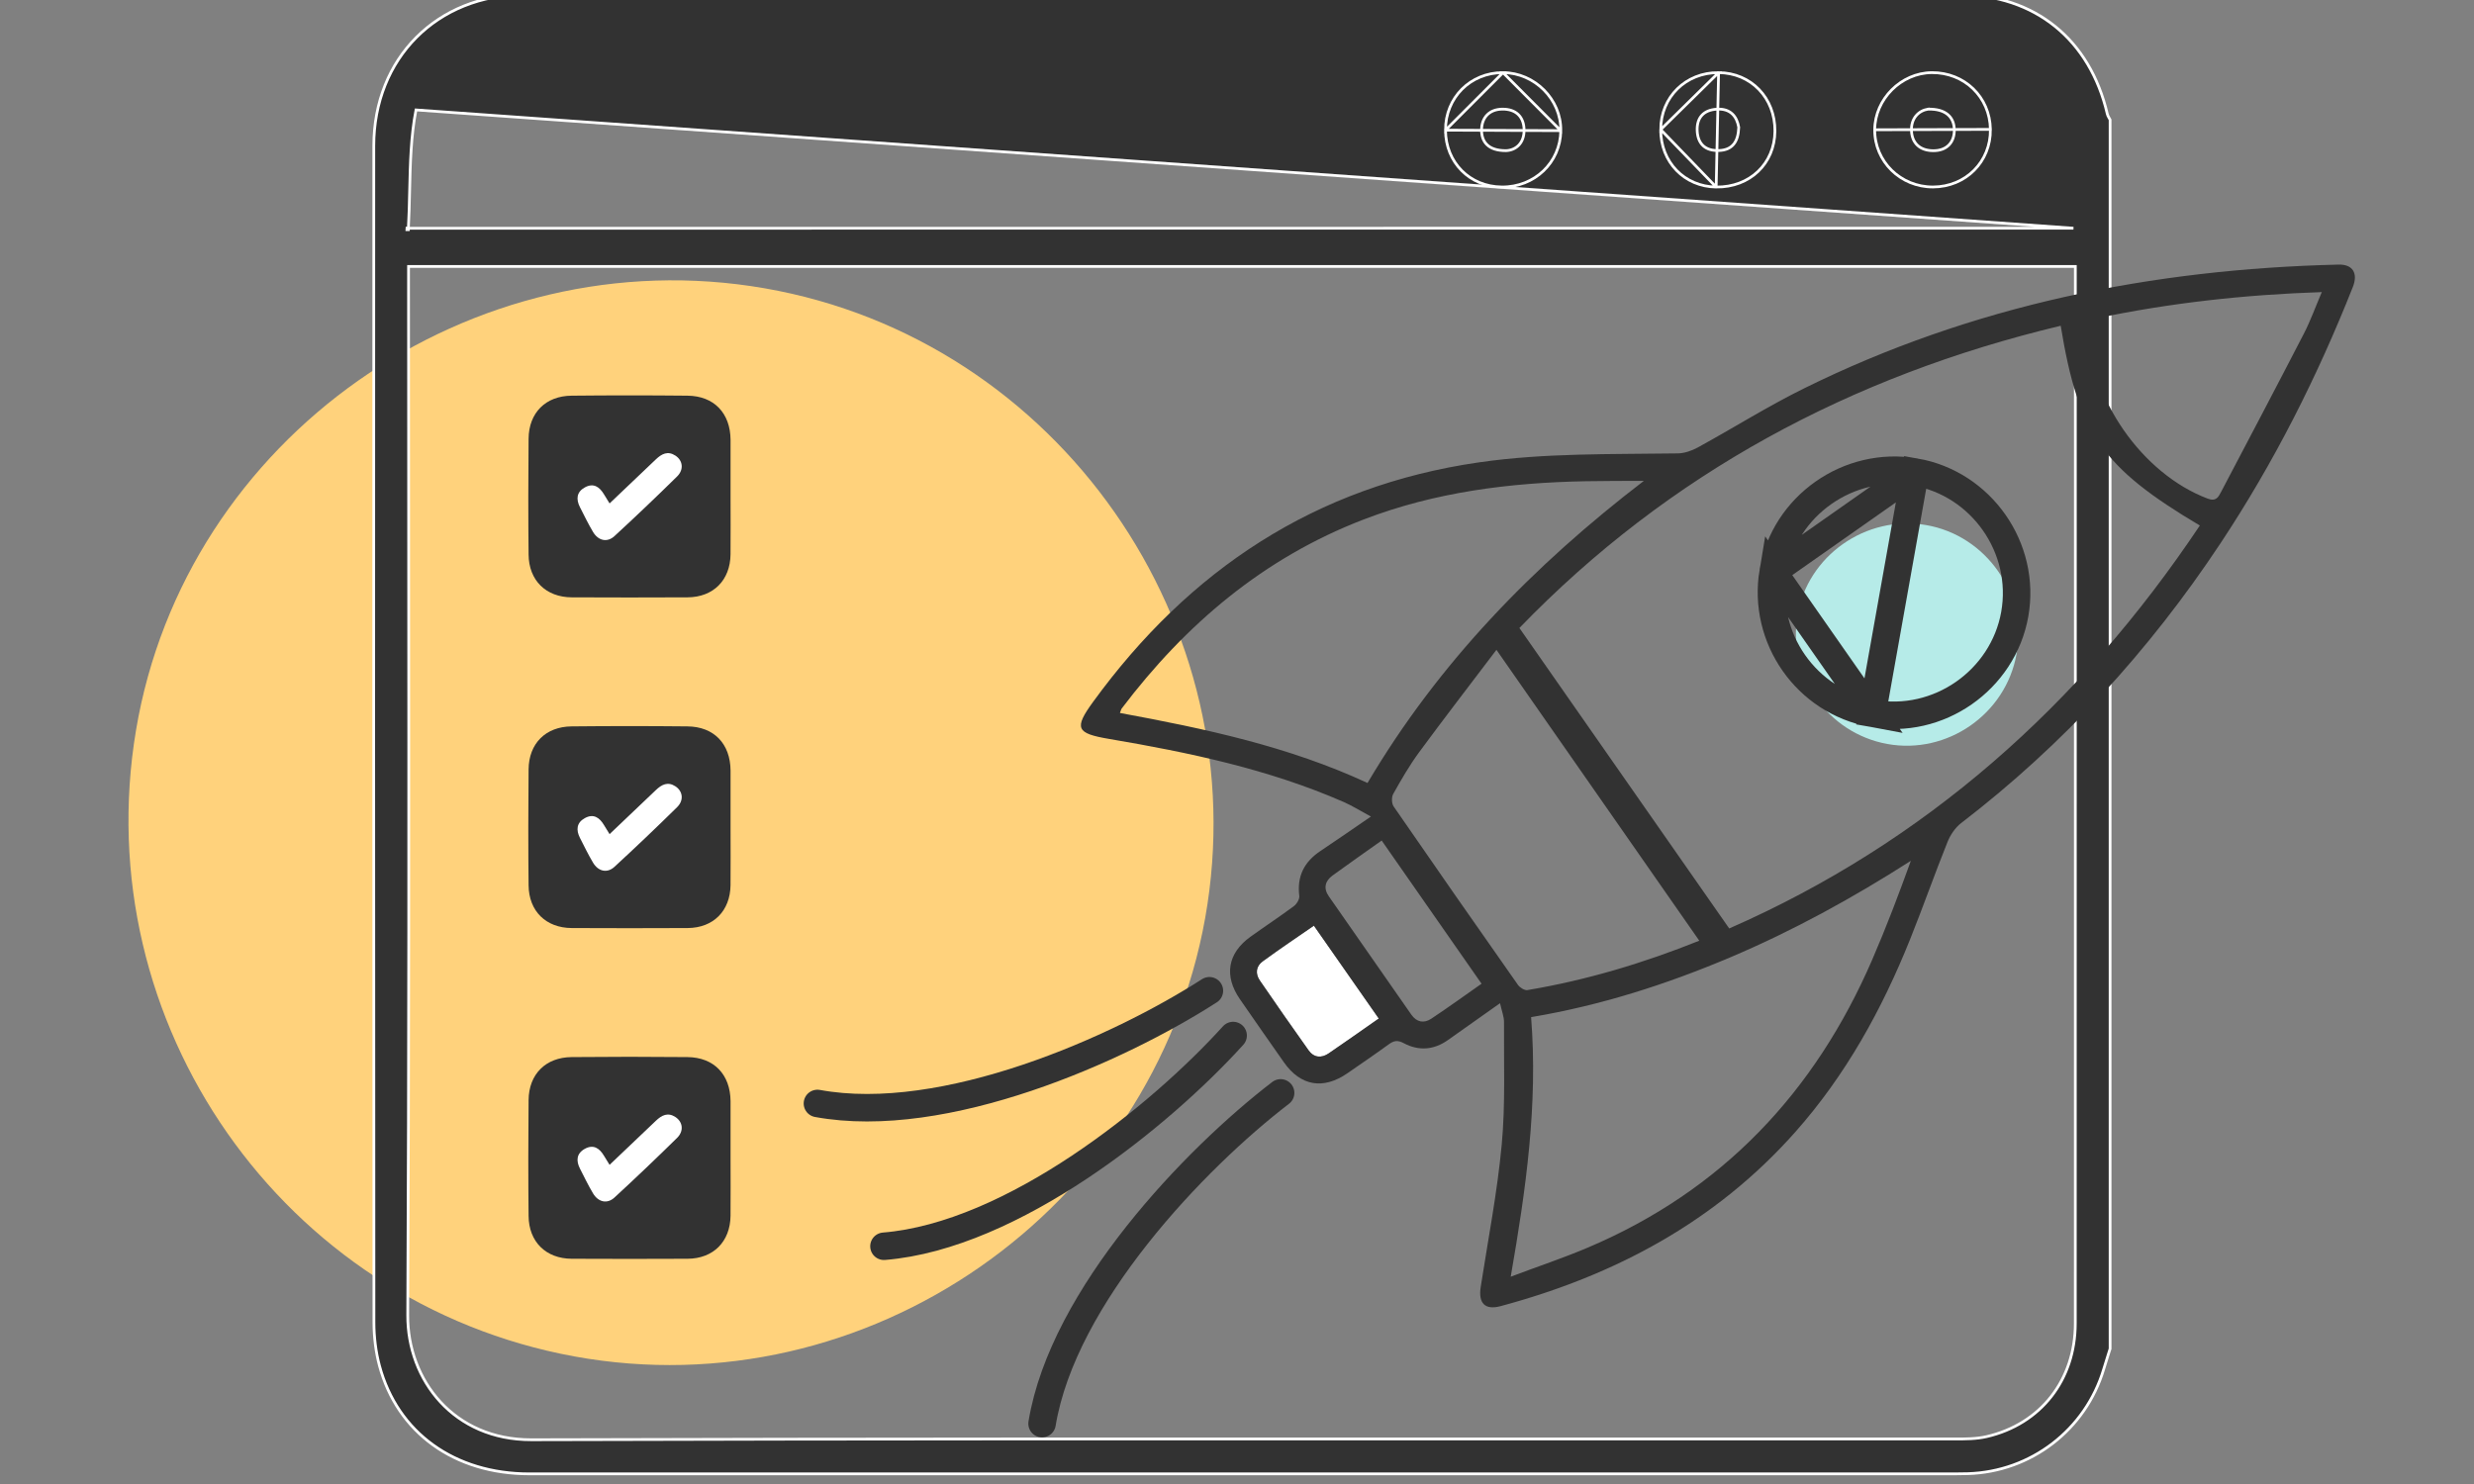 <svg width="180" height="108" viewBox="0 0 180 108" fill="none" xmlns="http://www.w3.org/2000/svg">
<rect x="0" y="0" width="180" height="108" fill="#808080" stroke="none"/>
<g clip-path="url(#clip0_2394_17990)">
<path d="M87.687 66.795C91.493 45.454 76.975 24.699 55.64 20.982C34.252 17.256 13.471 31.859 9.898 53.131C6.316 74.456 20.57 94.832 41.776 98.713C63.069 102.6 83.883 88.125 87.687 66.795Z" fill="#FFD27C"/>
<path d="M29.712 16.612L29.612 16.606L29.607 16.712L29.712 16.712L29.712 16.612ZM29.712 16.612C70.253 16.608 110.47 16.608 150.856 16.608L30.266 8C29.895 9.918 29.849 11.901 29.803 13.909C29.783 14.806 29.762 15.708 29.712 16.612ZM153.319 8.29L153.319 8.29C153.34 8.38 153.38 8.46 153.42 8.532C153.434 8.557 153.447 8.58 153.46 8.603C153.483 8.642 153.504 8.68 153.524 8.719V8.87V9.045V9.22V9.395V9.569V9.744V9.919V10.094V10.268V10.443V10.618V10.793V10.967V11.142V11.317V11.492V11.666V11.841V12.016V12.191V12.366V12.54V12.715V12.89V13.065V13.239V13.414V13.589V13.764V13.938V14.113V14.288V14.463V14.637V14.812V14.987V15.162V15.336V15.511V15.686V15.861V16.035V16.21V16.385V16.56V16.735V16.909V17.084V17.259V17.434V17.608V17.783V17.958V18.133V18.307V18.482V18.657V18.832V19.006V19.181V19.356V19.531V19.706V19.88V20.055V20.23V20.404V20.579V20.754V20.929V21.104V21.278V21.453V21.628V21.803V21.977V22.152V22.327V22.502V22.676V22.851V23.026V23.201V23.375V23.55V23.725V23.9V24.075V24.249V24.424V24.599V24.773V24.948V25.123V25.298V25.473V25.647V25.822V25.997V26.172V26.346V26.521V26.696V26.871V27.045V27.22V27.395V27.57V27.744V27.919V28.094V28.269V28.444V28.618V28.793V28.968V29.143V29.317V29.492V29.667V29.842V30.016V30.191V30.366V30.541V30.715V30.89V31.065V31.24V31.415V31.589V31.764V31.939V32.114V32.288V32.463V32.638V32.812V32.987V33.162V33.337V33.512V33.686V33.861V34.036V34.211V34.385V34.56V34.735V34.91V35.084V35.259V35.434V35.609V35.783V35.958V36.133V36.308V36.483V36.657V36.832V37.007V37.182V37.356V37.531V37.706V37.881V38.055V38.23V38.405V38.58V38.754V38.929V39.104V39.279V39.453V39.628V39.803V39.978V40.153V40.327V40.502V40.677V40.852V41.026V41.201V41.376V41.551V41.725V41.9V42.075V42.25V42.424V42.599V42.774V42.949V43.123V43.298V43.473V43.648V43.822V43.997V44.172V44.347V44.522V44.696V44.871V45.046V45.221V45.395V45.57V45.745V45.92V46.094V46.269V46.444V46.619V46.793V46.968V47.143V47.318V47.492V47.667V47.842V48.017V48.191V48.366V48.541V48.716V48.891V49.065V49.24V49.415V49.59V49.764V49.939V50.114V50.289V50.463V50.638V50.813V50.988V51.163V51.337V51.512V51.687V51.861V52.036V52.211V52.386V52.561V52.735V52.91V53.085V53.26V53.434V53.609V53.784V53.959V54.133V54.308V54.483V54.658V54.833V55.007V55.182V55.357V55.532V55.706V55.881V56.056V56.231V56.405V56.58V56.755V56.93V57.104V57.279V57.454V57.629V57.803V57.978V58.153V58.328V58.502V58.677V58.852V59.027V59.202V59.376V59.551V59.726V59.901V60.075V60.25V60.425V60.6V60.774V60.949V61.124V61.299V61.473V61.648V61.823V61.998V62.172V62.347V62.522V62.697V62.871V63.046V63.221V63.396V63.571V63.745V63.92V64.095V64.27V64.444V64.619V64.794V64.969V65.143V65.318V65.493V65.668V65.842V66.017V66.192V66.367V66.541V66.716V66.891V67.066V67.24V67.415V67.59V67.765V67.94V68.114V68.289V68.464V68.639V68.813V68.988V69.163V69.338V69.512V69.687V69.862V70.037V70.212V70.386V70.561V70.736V70.91V71.085V71.26V71.435V71.61V71.784V71.959V72.134V72.309V72.483V72.658V72.833V73.008V73.182V73.357V73.532V73.707V73.881V74.056V74.231V74.406V74.581V74.755V74.93V75.105V75.279V75.454V75.629V75.804V75.979V76.153V76.328V76.503V76.678V76.852V77.027V77.202V77.377V77.551V77.726V77.901V78.076V78.251V78.425V78.6V78.775V78.95V79.124V79.299V79.474V79.649V79.823V79.998V80.173V80.348V80.522V80.697V80.872V81.047V81.221V81.396V81.571V81.746V81.921V82.095V82.27V82.445V82.62V82.794V82.969V83.144V83.319V83.493V83.668V83.843V84.018V84.192V84.367V84.542V84.717V84.891V85.066V85.241V85.416V85.591V85.765V85.94V86.115V86.29V86.464V86.639V86.814V86.989V87.163V87.338V87.513V87.688V87.862V88.037V88.212V88.387V88.561V88.736V88.911V89.086V89.26V89.435V89.61V89.785V89.96V90.134V90.309V90.484V90.659V90.833V91.008V91.183V91.358V91.532V91.707V91.882V92.057V92.231V92.406V92.581V92.756V92.93V93.105V93.28V93.455V93.629V93.804V93.979V94.154V94.329V94.503V94.678V94.853V95.028V95.202V95.377V95.552V95.727V95.901V96.076V96.251V96.426V96.6V96.775V96.95V97.125V97.299V97.474V97.649V97.824V97.999V98.158C153.48 98.295 153.436 98.433 153.392 98.571C153.278 98.929 153.163 99.289 153.057 99.648C151.738 104.055 147.765 107.111 143.168 107.248C142.84 107.258 142.512 107.262 142.183 107.262C130.664 107.262 119.145 107.262 107.626 107.262C84.589 107.263 61.552 107.264 38.517 107.262C33.071 107.262 28.919 104.278 27.608 99.393C27.337 98.381 27.209 97.302 27.206 96.252C27.186 67.704 27.183 39.157 27.196 10.61C27.199 4.245 31.798 -0.386 38.148 -0.39C72.951 -0.406 107.755 -0.403 142.555 -0.39C145.308 -0.388 147.684 0.433 149.528 1.925C151.372 3.417 152.69 5.585 153.319 8.29ZM150.995 19.492V19.392H150.895H150.658H150.421H150.184H149.947H149.71H149.474H149.237H149H148.763H148.526H148.289H148.052H147.815H147.578H147.341H147.104H146.867H146.631H146.394H146.157H145.92H145.683H145.446H145.209H144.972H144.735H144.499H144.262H144.025H143.788H143.551H143.314H143.077H142.841H142.604H142.367H142.13H141.893H141.656H141.42H141.183H140.946H140.709H140.472H140.236H139.999H139.762H139.525H139.288H139.052H138.815H138.578H138.341H138.104H137.868H137.631H137.394H137.157H136.921H136.684H136.447H136.21H135.974H135.737H135.5H135.263H135.027H134.79H134.553H134.316H134.08H133.843H133.606H133.369H133.133H132.896H132.659H132.423H132.186H131.949H131.712H131.476H131.239H131.002H130.766H130.529H130.292H130.056H129.819H129.582H129.346H129.109H128.872H128.636H128.399H128.162H127.926H127.689H127.452H127.216H126.979H126.742H126.506H126.269H126.033H125.796H125.559H125.323H125.086H124.849H124.613H124.376H124.14H123.903H123.666H123.43H123.193H122.957H122.72H122.483H122.247H122.01H121.774H121.537H121.3H121.064H120.827H120.591H120.354H120.118H119.881H119.644H119.408H119.171H118.935H118.698H118.462H118.225H117.989H117.752H117.515H117.279H117.042H116.806H116.569H116.333H116.096H115.86H115.623H115.387H115.15H114.914H114.677H114.441H114.204H113.968H113.731H113.495H113.258H113.022H112.785H112.549H112.312H112.076H111.839H111.603H111.366H111.13H110.893H110.657H110.42H110.184H109.947H109.711H109.474H109.238H109.001H108.765H108.528H108.292H108.055H107.819H107.582H107.346H107.11H106.873H106.637H106.4H106.164H105.927H105.691H105.454H105.218H104.982H104.745H104.509H104.272H104.036H103.799H103.563H103.326H103.09H102.854H102.617H102.381H102.144H101.908H101.672H101.435H101.199H100.962H100.726H100.489H100.253H100.017H99.78H99.544H99.307H99.071H98.835H98.598H98.362H98.125H97.889H97.653H97.416H97.18H96.944H96.707H96.471H96.234H95.998H95.762H95.525H95.289H95.052H94.816H94.58H94.343H94.107H93.871H93.634H93.398H93.161H92.925H92.689H92.452H92.216H91.98H91.743H91.507H91.27H91.034H90.798H90.561H90.325H90.089H89.852H89.616H89.38H89.143H88.907H88.671H88.434H88.198H87.962H87.725H87.489H87.253H87.016H86.78H86.544H86.307H86.071H85.835H85.598H85.362H85.126H84.889H84.653H84.417H84.18H83.944H83.708H83.471H83.235H82.999H82.762H82.526H82.29H82.053H81.817H81.581H81.344H81.108H80.872H80.635H80.399H80.163H79.926H79.69H79.454H79.218H78.981H78.745H78.508H78.272H78.036H77.8H77.563H77.327H77.091H76.854H76.618H76.382H76.145H75.909H75.673H75.436H75.2H74.964H74.728H74.491H74.255H74.019H73.782H73.546H73.31H73.073H72.837H72.601H72.365H72.128H71.892H71.656H71.419H71.183H70.947H70.71H70.474H70.238H70.001H69.765H69.529H69.293H69.056H68.82H68.584H68.347H68.111H67.875H67.638H67.402H67.166H66.93H66.693H66.457H66.221H65.984H65.748H65.512H65.275H65.039H64.803H64.567H64.33H64.094H63.858H63.621H63.385H63.149H62.912H62.676H62.44H62.203H61.967H61.731H61.495H61.258H61.022H60.786H60.549H60.313H60.077H59.84H59.604H59.368H59.132H58.895H58.659H58.423H58.186H57.95H57.714H57.477H57.241H57.005H56.769H56.532H56.296H56.06H55.823H55.587H55.351H55.114H54.878H54.642H54.405H54.169H53.933H53.697H53.46H53.224H52.987H52.751H52.515H52.279H52.042H51.806H51.57H51.333H51.097H50.861H50.624H50.388H50.152H49.915H49.679H49.443H49.206H48.97H48.734H48.497H48.261H48.025H47.788H47.552H47.316H47.079H46.843H46.607H46.37H46.134H45.898H45.661H45.425H45.189H44.952H44.716H44.48H44.243H44.007H43.771H43.534H43.298H43.062H42.825H42.589H42.353H42.116H41.88H41.644H41.407H41.171H40.934H40.698H40.462H40.225H39.989H39.753H39.516H39.28H39.044H38.807H38.571H38.334H38.098H37.862H37.625H37.389H37.153H36.916H36.68H36.443H36.207H35.971H35.734H35.498H35.261H35.025H34.789H34.552H34.316H34.08H33.843H33.607H33.37H33.134H32.898H32.661H32.425H32.188H31.952H31.715H31.479H31.243H31.006H30.77H30.534H30.297H30.061H29.824H29.724V19.492V19.495V19.499V19.502V19.505V19.509V19.512V19.515V19.518V19.522V19.525V19.528V19.531V19.535V19.538V19.541V19.544V19.548V19.551V19.554V19.557V19.561V19.564V19.567V19.57V19.573V19.577V19.58V19.583V19.586V19.59V19.593V19.596V19.599V19.602V19.605V19.609V19.612V19.615V19.618V19.622V19.625V19.628V19.631V19.634V19.637V19.64V19.644V19.647V19.65V19.653V19.656V19.66V19.663V19.666V19.669V19.672V19.675V19.678V19.681V19.685V19.688V19.691V19.694V19.697V19.7V19.703V19.707V19.71V19.713V19.716V19.719V19.722V19.725V19.728V19.732V19.735V19.738V19.741V19.744V19.747V19.75V19.753V19.756V19.759V19.762V19.765V19.769V19.772V19.775V19.778V19.781V19.784V19.787V19.79V19.793V19.796V19.799V19.802V19.805V19.808V19.811V19.815V19.818V19.821V19.824V19.827V19.83V19.833V19.836V19.839V19.842V19.845V19.848V19.851V19.854V19.857V19.86V19.863V19.866V19.869V19.872V19.875V19.878V19.881V19.884V19.887V19.89V19.893V19.896V19.899V19.902V19.905V19.908V19.911V19.914V19.917V19.92V19.923V19.926V19.929V19.932V19.935V19.938V19.941V19.944V19.947V19.95V19.953V19.956V19.959V19.962V19.965V19.968V19.97V19.973V19.976V19.979V19.982V19.985V19.988V19.991V19.994V19.997V20V20.003V20.006V20.009V20.012V20.015V20.017V20.02V20.023V20.026V20.029V20.032V20.035V20.038V20.041V20.044V20.047V20.049V20.052V20.055V20.058V20.061V20.064V20.067V20.07V20.073V20.076V20.078V20.081V20.084V20.087V20.09V20.093V20.096V20.099V20.101V20.104V20.107V20.11V20.113V20.116V20.119V20.122V20.124V20.127V20.13V20.133V20.136V20.139V20.142V20.144V20.147V20.15V20.153V20.156V20.159V20.161V20.164V20.167V20.17V20.173V20.176V20.178V20.181V20.184V20.187V20.19V20.193V20.195V20.198V20.201V20.204V20.207V20.21V20.212V20.215V20.218V20.221V20.224V20.227V20.229V20.232V20.235V20.238V20.241V20.243V20.246V20.249V20.252V20.255V20.257V20.26V20.263V20.266V20.268V20.271V20.274V20.277V20.28V20.282V20.285V20.288V20.291V20.294V20.296V20.299V20.302V20.305V20.308V20.31V20.313V20.316V20.319V20.321V20.324V20.327V20.33V20.332V20.335V20.338V20.341V20.343V20.346V20.349V20.352V20.355V20.357V20.36V20.363V20.366V20.368V20.371V20.374V20.377V20.379V20.382V20.385V20.387V20.39V20.393V20.396V20.398V20.401V20.404V20.407V20.41V20.412V20.415V20.418V20.42V20.423V20.426V20.429V20.431V20.434V20.437V20.439V20.442V20.445V20.448V20.45V20.453V20.456V20.459V20.461V20.464V20.467V20.469V20.472V20.475V20.478V20.48V20.483V20.486V20.488V20.491V20.494V20.497V20.499V20.502V20.505V20.507V20.51V20.513V20.515V20.518V20.521V20.524V20.526V20.529V20.532V20.534V20.537V20.54V20.543V20.545V20.548V20.551V20.553V20.556V20.559V20.561V20.564V20.567V20.569V20.572V20.575V20.577V20.58V20.583V20.585V20.588V20.591V20.594V20.596V20.599V20.602V20.604V20.607V20.61V20.612V20.615V20.618V20.62V20.623V20.626V20.628V20.631V20.634V20.636V20.639V20.642V20.644V20.647V20.65V20.652V20.655V20.658V20.66V20.663V20.666V20.668V20.671V20.674V20.676V20.679V20.682V20.684V20.687V20.69V20.692V20.695V20.698V20.7V20.703V20.706V20.708V20.711V20.714V20.716V20.719V20.722V20.724V20.727V20.73V20.732V20.735V20.738V20.74V20.743V20.746V20.748V20.751V20.754V20.756V20.759V20.762V20.764V20.767V20.77V20.772V20.775V20.777V20.78V20.783V20.785V20.788V20.791V20.793V20.796V20.799V20.801V20.804V20.807V20.809V20.812V20.814V20.817V20.82V20.823V20.825V20.828V20.83V20.833V20.836V20.838V20.841V20.844V20.846V20.849V20.852V20.854V20.857V20.86V20.862V20.865V20.867V20.87V20.873V20.875V20.878V20.881V20.883V20.886V20.889V20.891V20.894V20.897V20.899V20.902V20.904V20.907V20.91V20.913V20.915V20.918V20.92V20.923V20.926V20.928V20.931V20.934V20.936V20.939V20.942V20.944V20.947V20.95V20.952C29.724 27.342 29.729 33.731 29.733 40.121C29.745 58.65 29.758 77.179 29.665 95.708C29.642 100.459 33.031 104.792 38.659 104.779C63.675 104.707 88.691 104.714 113.708 104.72C123.16 104.722 132.612 104.725 142.064 104.723C142.117 104.723 142.17 104.723 142.223 104.723C142.991 104.724 143.789 104.725 144.538 104.552C148.477 103.645 150.989 100.423 150.992 96.321C150.997 77.421 150.996 58.518 150.996 39.617C150.995 33.312 150.995 27.006 150.995 20.702V20.7V20.697V20.695V20.693V20.691V20.689V20.686V20.684V20.682V20.68V20.678V20.675V20.673V20.671V20.669V20.667V20.665V20.662V20.66V20.658V20.656V20.654V20.651V20.649V20.647V20.645V20.643V20.641V20.638V20.636V20.634V20.632V20.63V20.628V20.625V20.623V20.621V20.619V20.617V20.614V20.612V20.61V20.608V20.606V20.604V20.601V20.599V20.597V20.595V20.593V20.59V20.588V20.586V20.584V20.582V20.58V20.577V20.575V20.573V20.571V20.569V20.567V20.564V20.562V20.56V20.558V20.555V20.553V20.551V20.549V20.547V20.545V20.542V20.54V20.538V20.536V20.534V20.532V20.529V20.527V20.525V20.523V20.521V20.518V20.516V20.514V20.512V20.51V20.508V20.505V20.503V20.501V20.499V20.497V20.494V20.492V20.49V20.488V20.486V20.483V20.481V20.479V20.477V20.475V20.472V20.47V20.468V20.466V20.464V20.461V20.459V20.457V20.455V20.453V20.45V20.448V20.446V20.444V20.442V20.439V20.437V20.435V20.433V20.431V20.428V20.426V20.424V20.422V20.42V20.417V20.415V20.413V20.411V20.409V20.406V20.404V20.402V20.4V20.398V20.395V20.393V20.391V20.389V20.387V20.384V20.382V20.38V20.378V20.375V20.373V20.371V20.369V20.367V20.364V20.362V20.36V20.358V20.355V20.353V20.351V20.349V20.347V20.344V20.342V20.34V20.338V20.335V20.333V20.331V20.329V20.327V20.324V20.322V20.32V20.318V20.315V20.313V20.311V20.309V20.306V20.304V20.302V20.3V20.297V20.295V20.293V20.291V20.288V20.286V20.284V20.282V20.28V20.277V20.275V20.273V20.271V20.268V20.266V20.264V20.262V20.259V20.257V20.255V20.253V20.25V20.248V20.246V20.244V20.241V20.239V20.237V20.235V20.232V20.23V20.228V20.225V20.223V20.221V20.219V20.216V20.214V20.212V20.209V20.207V20.205V20.203V20.2V20.198V20.196V20.194V20.191V20.189V20.187V20.184V20.182V20.18V20.178V20.175V20.173V20.171V20.169V20.166V20.164V20.162V20.159V20.157V20.155V20.152V20.15V20.148V20.145V20.143V20.141V20.139V20.136V20.134V20.132V20.129V20.127V20.125V20.122V20.12V20.118V20.116V20.113V20.111V20.108V20.106V20.104V20.102V20.099V20.097V20.095V20.092V20.09V20.088V20.085V20.083V20.081V20.078V20.076V20.074V20.071V20.069V20.067V20.064V20.062V20.059V20.057V20.055V20.052V20.05V20.048V20.045V20.043V20.041V20.038V20.036V20.034V20.031V20.029V20.027V20.024V20.022V20.019V20.017V20.015V20.012V20.01V20.008V20.005V20.003V20V19.998V19.996V19.993V19.991V19.988V19.986V19.984V19.981V19.979V19.977V19.974V19.972V19.969V19.967V19.965V19.962V19.96V19.957V19.955V19.953V19.95V19.948V19.945V19.943V19.941V19.938V19.936V19.933V19.931V19.928V19.926V19.924V19.921V19.919V19.916V19.914V19.911V19.909V19.907V19.904V19.902V19.899V19.897V19.894V19.892V19.889V19.887V19.884V19.882V19.88V19.877V19.875V19.872V19.87V19.867V19.865V19.862V19.86V19.857V19.855V19.852V19.85V19.848V19.845V19.843V19.84V19.837V19.835V19.833V19.83V19.828V19.825V19.823V19.82V19.818V19.815V19.813V19.81V19.808V19.805V19.803V19.8V19.797V19.795V19.793V19.79V19.788V19.785V19.782V19.78V19.777V19.775V19.772V19.77V19.767V19.765V19.762V19.76V19.757V19.755V19.752V19.749V19.747V19.744V19.742V19.739V19.737V19.734V19.732V19.729V19.726V19.724V19.721V19.719V19.716V19.713V19.711V19.708V19.706V19.703V19.701V19.698V19.695V19.693V19.69V19.688V19.685V19.682V19.68V19.677V19.675V19.672V19.669V19.667V19.664V19.662V19.659V19.656V19.654V19.651V19.648V19.646V19.643V19.64V19.638V19.635V19.633V19.63V19.627V19.625V19.622V19.619V19.617V19.614V19.611V19.609V19.606V19.603V19.601V19.598V19.595V19.593V19.59V19.587V19.585V19.582V19.579V19.577V19.574V19.571V19.569V19.566V19.563V19.56V19.558V19.555V19.552V19.55V19.547V19.544V19.541V19.539V19.536V19.533V19.531V19.528V19.525V19.522V19.52V19.517V19.514V19.511V19.509V19.506V19.503V19.5V19.498V19.495V19.492Z" fill="#323232" stroke="white" stroke-width="0.2"/>
<path d="M124.863 13.612C127.308 13.641 129.119 11.913 129.138 9.545C129.157 7.123 127.397 5.302 125.039 5.286L124.863 13.612ZM124.863 13.612C122.551 13.583 120.82 11.793 120.827 9.431M124.863 13.612L120.827 9.431M120.827 9.431C120.833 7.061 122.652 5.27 125.039 5.286L120.827 9.431ZM126.504 9.273L126.504 9.262L126.503 9.252C126.436 8.875 126.293 8.529 126.03 8.285C125.764 8.039 125.389 7.91 124.885 7.947L124.884 7.947C124.433 7.979 124.071 8.122 123.827 8.386C123.581 8.651 123.467 9.022 123.48 9.483L123.48 9.483C123.496 9.975 123.642 10.357 123.921 10.611C124.199 10.864 124.594 10.973 125.077 10.954L125.077 10.954C125.545 10.935 125.899 10.786 126.138 10.493C126.375 10.204 126.486 9.792 126.504 9.273Z" fill="#323232" stroke="white" stroke-width="0.2"/>
<path d="M144.814 9.416L144.814 9.415C144.782 7.062 142.926 5.266 140.549 5.286C138.32 5.305 136.41 7.215 136.397 9.444L144.814 9.416ZM144.814 9.416C144.849 11.764 143.02 13.602 140.64 13.608C138.278 13.615 136.384 11.753 136.397 9.444L144.814 9.416ZM140.289 7.943L140.289 7.942L140.275 7.944C139.946 7.995 139.631 8.155 139.406 8.426C139.179 8.697 139.048 9.073 139.074 9.545L139.074 9.545C139.098 9.98 139.248 10.334 139.517 10.581C139.786 10.828 140.163 10.957 140.621 10.967L140.621 10.967C141.135 10.978 141.534 10.825 141.803 10.547C142.071 10.27 142.197 9.88 142.19 9.439L142.19 9.438C142.181 8.994 142.034 8.607 141.714 8.338C141.397 8.07 140.924 7.93 140.289 7.943Z" fill="#323232" stroke="white" stroke-width="0.2"/>
<path d="M113.558 9.508L113.558 9.508C113.59 7.235 111.655 5.292 109.354 5.286L113.558 9.508ZM113.558 9.508C113.529 11.83 111.648 13.631 109.263 13.608C106.929 13.586 105.18 11.821 105.17 9.473L113.558 9.508ZM109.31 7.943C108.838 7.946 108.463 8.095 108.203 8.358C107.944 8.619 107.808 8.984 107.794 9.401L107.794 9.401C107.781 9.849 107.895 10.247 108.189 10.531C108.483 10.814 108.94 10.967 109.575 10.964V10.964L109.579 10.964C109.929 10.95 110.262 10.816 110.505 10.56C110.748 10.303 110.894 9.93 110.887 9.452L110.887 9.452C110.881 8.99 110.743 8.607 110.47 8.341C110.198 8.074 109.804 7.938 109.31 7.943ZM109.31 7.943C109.31 7.943 109.31 7.943 109.311 7.943L109.311 8.043L109.31 7.943C109.31 7.943 109.31 7.943 109.31 7.943ZM105.17 9.473C105.161 7.103 106.984 5.279 109.354 5.286L105.17 9.473Z" fill="#323232" stroke="white" stroke-width="0.2"/>
<path d="M146.716 47.602C147.496 43.229 144.52 38.976 140.149 38.214C135.766 37.45 131.507 40.443 130.775 44.802C130.041 49.172 132.962 53.347 137.307 54.143C141.671 54.939 145.936 51.973 146.716 47.602Z" fill="#B6EBE8"/>
<path d="M91.901 71.198L91.902 71.199C93.072 72.9 94.247 74.597 95.444 76.273L95.444 76.273C95.598 76.49 95.765 76.582 95.922 76.604C96.084 76.626 96.283 76.579 96.509 76.423L96.51 76.423C97.374 75.835 98.229 75.235 99.087 74.634C99.364 74.441 99.64 74.247 99.917 74.054C99.329 73.212 98.748 72.38 98.169 71.552C97.287 70.29 96.409 69.034 95.523 67.763C95.243 67.956 94.961 68.15 94.677 68.345C93.801 68.946 92.91 69.558 92.037 70.195C91.847 70.334 91.759 70.492 91.737 70.645C91.716 70.801 91.758 70.991 91.901 71.198Z" fill="white" stroke="white" stroke-width="0.573"/>
<path d="M139.346 34.351C144.16 35.19 147.445 39.884 146.586 44.703C145.727 49.518 141.018 52.792 136.214 51.915L139.346 34.351ZM139.346 34.351C134.511 33.509 129.814 36.818 129.009 41.61M139.346 34.351L129.009 41.61M129.009 41.61C128.199 46.432 131.425 51.038 136.213 51.915L129.009 41.61Z" stroke="#323232" stroke-width="2"/>
<path d="M99.743 59.425C98.377 60.361 97.232 61.159 96.073 61.931C94.893 62.716 94.352 63.769 94.532 65.204C94.561 65.436 94.346 65.791 94.136 65.946C93.107 66.71 92.035 67.417 90.992 68.165C89.313 69.365 89.035 71.017 90.215 72.721C91.275 74.256 92.343 75.788 93.415 77.313C94.628 79.039 96.272 79.32 98.029 78.11C99.036 77.415 100.048 76.724 101.039 76.004C101.407 75.736 101.683 75.678 102.128 75.917C103.217 76.497 104.316 76.421 105.344 75.694C106.553 74.839 107.763 73.981 109.137 73.01C109.265 73.585 109.432 73.992 109.428 74.396C109.406 77.362 109.533 80.344 109.262 83.289C108.938 86.764 108.267 90.209 107.731 93.663C107.548 94.848 108.044 95.361 109.179 95.056C117.495 92.822 124.825 88.913 130.611 82.393C134.292 78.246 136.921 73.473 138.972 68.36C139.915 66.009 140.754 63.618 141.697 61.268C141.902 60.759 142.257 60.23 142.687 59.901C150.131 54.184 156.373 47.359 161.55 39.547C165.441 33.677 168.596 27.429 171.184 20.888C171.581 19.886 171.179 19.231 170.148 19.256C156.559 19.583 143.494 22.215 131.24 28.274C128.605 29.576 126.106 31.15 123.527 32.564C123.089 32.803 122.558 32.988 122.069 32.996C117.238 33.07 112.403 32.954 107.598 33.65C95.701 35.373 86.522 41.464 79.529 51.08C78.126 53.01 78.306 53.369 80.677 53.773C86.517 54.764 92.303 55.977 97.768 58.368C98.383 58.639 98.958 59.002 99.743 59.425ZM160.053 38.245C151.313 51.321 140.049 61.327 125.812 67.57C120.684 60.224 115.635 52.991 110.546 45.702C121.407 34.461 134.679 27.354 149.93 23.707C151.216 31.55 152.933 34.015 160.053 38.245ZM111.398 74.023C116.464 73.173 121.223 71.644 125.844 69.691C130.439 67.748 134.801 65.35 139.027 62.647C138.142 65.098 137.234 67.491 136.218 69.838C132.04 79.501 125.292 86.653 115.525 90.795C113.746 91.549 111.906 92.163 109.915 92.913C111.028 86.526 111.901 80.368 111.398 74.023ZM119.603 34.995C111.574 41.148 104.674 48.223 99.496 56.982C93.762 54.322 87.659 53.025 81.483 51.886C81.552 51.711 81.566 51.621 81.615 51.558C86.263 45.423 91.941 40.603 99.205 37.809C104.413 35.807 109.845 35.126 115.375 35.022C116.785 34.994 118.194 35.002 119.603 34.995ZM108.876 47.292C113.867 54.453 118.733 61.432 123.634 68.461C119.609 70.077 115.446 71.332 111.128 72.055C110.923 72.089 110.584 71.877 110.445 71.682C107.412 67.366 104.392 63.038 101.399 58.694C101.248 58.477 101.236 58.013 101.365 57.782C101.948 56.744 102.547 55.702 103.251 54.744C105.09 52.245 106.988 49.788 108.876 47.292ZM168.926 21.258C168.458 22.357 168.104 23.344 167.629 24.268C165.643 28.118 163.623 31.95 161.608 35.783C161.411 36.155 161.248 36.524 160.622 36.287C155.862 34.49 151.989 28.967 151.99 23.849C151.989 23.616 152.289 23.22 152.506 23.173C157.868 22.047 163.291 21.445 168.926 21.258ZM100.526 61.171C102.998 64.716 105.378 68.129 107.793 71.591C106.615 72.416 105.391 73.302 104.133 74.139C103.601 74.492 103.07 74.395 102.685 73.843C100.683 70.974 98.683 68.105 96.683 65.234C96.271 64.644 96.406 64.116 96.954 63.714C98.152 62.842 99.367 61.995 100.526 61.171ZM100.315 74.124C99.103 74.972 97.895 75.828 96.671 76.661C96.137 77.026 95.591 76.976 95.21 76.441C94.01 74.76 92.834 73.065 91.665 71.363C91.317 70.856 91.385 70.32 91.867 69.966C93.107 69.059 94.383 68.203 95.594 67.367C97.174 69.628 98.718 71.839 100.315 74.124Z" fill="#323232"/>
<path d="M89.719 75.362C84.442 81.192 73.685 89.933 64.314 90.698" stroke="#323232" stroke-width="2" stroke-linecap="round"/>
<path d="M87.992 72.103C81.381 76.361 68.721 82.004 59.473 80.305" stroke="#323232" stroke-width="2" stroke-linecap="round"/>
<path d="M93.174 79.536C86.933 84.319 77.343 94.328 75.817 103.606" stroke="#323232" stroke-width="2" stroke-linecap="round"/>
<path d="M53.153 36.176C53.153 37.566 53.165 38.959 53.151 40.348C53.129 42.226 51.903 43.46 50.028 43.472C47.217 43.486 44.406 43.486 41.595 43.472C39.722 43.462 38.474 42.24 38.458 40.358C38.429 37.547 38.432 34.736 38.458 31.926C38.474 30.041 39.699 28.814 41.586 28.796C44.397 28.767 47.207 28.767 50.018 28.796C51.946 28.814 53.136 30.06 53.153 32.004C53.16 33.396 53.153 34.786 53.153 36.176ZM45.81 30.785C44.451 30.785 43.09 30.77 41.73 30.789C40.762 30.803 40.452 31.107 40.447 32.077C40.433 34.798 40.43 37.516 40.449 40.237C40.456 41.17 40.812 41.495 41.768 41.497C44.458 41.506 47.148 41.506 49.84 41.497C50.825 41.495 51.171 41.151 51.176 40.157C51.188 37.467 51.188 34.777 51.176 32.084C51.171 31.135 50.84 30.801 49.895 30.787C48.531 30.768 47.172 30.785 45.81 30.785Z" fill="#323232"/>
<rect x="39.477" y="30.261" width="12.437" height="11.815" fill="#323232"/>
<path d="M44.351 36.637C45.502 35.543 46.612 34.489 47.718 33.431C48.137 33.031 48.585 32.794 49.139 33.156C49.683 33.511 49.773 34.172 49.262 34.676C47.768 36.147 46.25 37.594 44.708 39.014C44.178 39.505 43.527 39.353 43.146 38.711C42.8 38.129 42.504 37.518 42.196 36.912C41.902 36.334 41.945 35.803 42.554 35.47C43.179 35.126 43.619 35.429 43.946 35.979C44.062 36.175 44.187 36.372 44.351 36.637Z" fill="white"/>
<path d="M53.153 60.244C53.153 61.634 53.165 63.027 53.151 64.417C53.129 66.294 51.903 67.528 50.028 67.54C47.217 67.554 44.406 67.554 41.595 67.54C39.722 67.53 38.474 66.308 38.458 64.426C38.429 61.615 38.432 58.805 38.458 55.994C38.474 54.109 39.699 52.883 41.586 52.864C44.397 52.835 47.207 52.835 50.018 52.864C51.946 52.883 53.136 54.128 53.153 56.072C53.16 57.464 53.153 58.854 53.153 60.244ZM45.81 54.853C44.451 54.853 43.09 54.838 41.73 54.857C40.762 54.872 40.452 55.175 40.447 56.145C40.433 58.866 40.43 61.585 40.449 64.305C40.456 65.238 40.812 65.563 41.768 65.565C44.458 65.575 47.148 65.575 49.84 65.565C50.825 65.563 51.171 65.219 51.176 64.225C51.188 61.535 51.188 58.845 51.176 56.153C51.171 55.203 50.84 54.869 49.895 54.855C48.531 54.836 47.172 54.853 45.81 54.853Z" fill="#323232"/>
<rect x="39.477" y="54.329" width="12.437" height="11.815" fill="#323232"/>
<path d="M44.351 60.705C45.502 59.611 46.612 58.557 47.718 57.499C48.137 57.099 48.585 56.862 49.139 57.224C49.683 57.579 49.773 58.24 49.262 58.744C47.768 60.215 46.25 61.662 44.708 63.082C44.178 63.572 43.527 63.421 43.146 62.779C42.8 62.197 42.504 61.586 42.196 60.98C41.902 60.402 41.945 59.871 42.554 59.538C43.179 59.194 43.619 59.497 43.946 60.047C44.062 60.243 44.187 60.44 44.351 60.705Z" fill="white"/>
<path d="M53.153 84.312C53.153 85.702 53.165 87.094 53.151 88.484C53.129 90.362 51.903 91.596 50.028 91.608C47.217 91.622 44.406 91.622 41.595 91.608C39.722 91.598 38.474 90.376 38.458 88.494C38.429 85.683 38.432 82.873 38.458 80.062C38.474 78.177 39.699 76.95 41.586 76.931C44.397 76.903 47.207 76.903 50.018 76.931C51.946 76.95 53.136 78.196 53.153 80.14C53.16 81.532 53.153 82.922 53.153 84.312ZM45.81 78.921C44.451 78.921 43.09 78.906 41.73 78.925C40.762 78.939 40.452 79.243 40.447 80.213C40.433 82.934 40.43 85.652 40.449 88.373C40.456 89.306 40.812 89.63 41.768 89.633C44.458 89.642 47.148 89.642 49.84 89.633C50.825 89.63 51.171 89.287 51.176 88.293C51.188 85.603 51.188 82.913 51.176 80.221C51.171 79.271 50.84 78.937 49.895 78.923C48.531 78.904 47.172 78.921 45.81 78.921Z" fill="#323232"/>
<rect x="39.477" y="78.397" width="12.437" height="11.815" fill="#323232"/>
<path d="M44.351 84.773C45.502 83.679 46.612 82.625 47.718 81.567C48.137 81.166 48.585 80.93 49.139 81.292C49.683 81.647 49.773 82.308 49.262 82.812C47.768 84.283 46.25 85.729 44.708 87.15C44.178 87.64 43.527 87.489 43.146 86.847C42.8 86.265 42.504 85.654 42.196 85.047C41.902 84.47 41.945 83.939 42.554 83.605C43.179 83.262 43.619 83.565 43.946 84.115C44.062 84.311 44.187 84.508 44.351 84.773Z" fill="white"/>
</g>
<defs>
<clipPath id="clip0_2394_17990">
<rect width="180" height="108" fill="white"/>
</clipPath>
</defs>
</svg>
